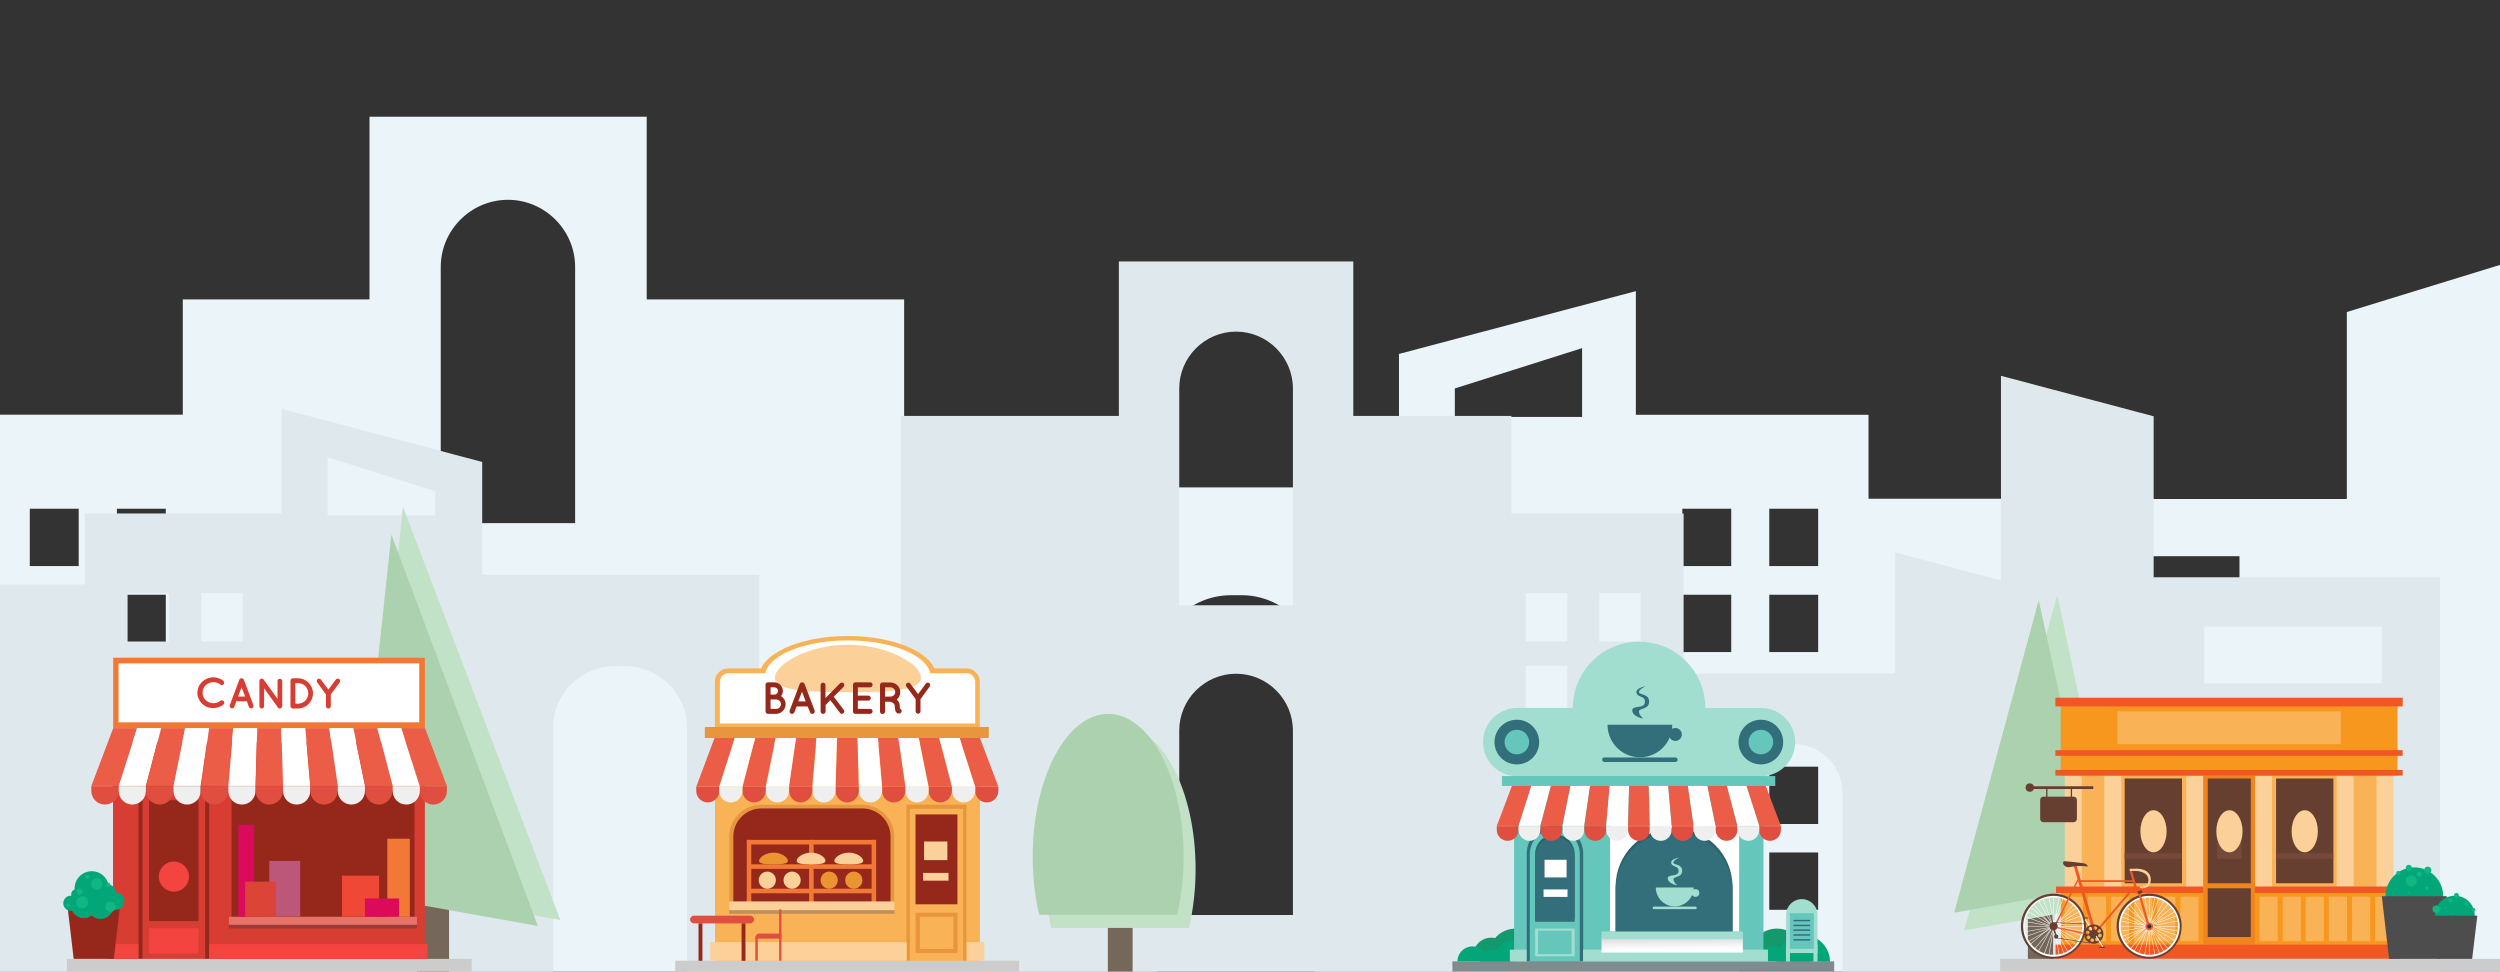 <?xml version="1.0" encoding="utf-8"?>
<!-- Generator: Adobe Illustrator 21.0.0, SVG Export Plug-In . SVG Version: 6.00 Build 0)  -->
<svg version="1.1" id="Layer_1" xmlns="http://www.w3.org/2000/svg" xmlns:xlink="http://www.w3.org/1999/xlink" x="0px" y="0px"
	 viewBox="0 0 1544 600" style="enable-background:new 0 0 1544 600;" xml:space="preserve">
<rect x="0" y="0" width="1544" height="600" fill="#333333" stroke="none"/>
<style type="text/css">
	.st0{fill:#EBF4F8;}
	.st1{fill:#DFE9ED;}
	.st2{fill:#75685A;}
	.st3{fill:#C2E2C8;}
	.st4{fill:#ACD1AF;}
	.st5{fill:#D73D32;}
	.st6{fill:#96281B;}
	.st7{fill:#CCCCCC;}
	.st8{fill-rule:evenodd;clip-rule:evenodd;fill:#E57368;}
	.st9{fill-rule:evenodd;clip-rule:evenodd;fill:#993A3A;}
	.st10{fill:#F44440;}
	.st11{fill:#F27935;}
	.st12{fill:#FFFFFF;}
	.st13{fill:#BC5779;}
	.st14{fill:#DB0A5B;}
	.st15{fill:#DC4437;}
	.st16{fill:#EF4836;}
	.st17{fill-rule:evenodd;clip-rule:evenodd;fill:#E04E3F;}
	.st18{fill-rule:evenodd;clip-rule:evenodd;fill:#EFEFEF;}
	.st19{fill-rule:evenodd;clip-rule:evenodd;fill:#EB5D46;}
	.st20{fill-rule:evenodd;clip-rule:evenodd;fill:#FFFFFF;}
	.st21{fill:#03A678;}
	.st22{fill:#0FB783;}
	.st23{fill:#F9B256;}
	.st24{fill:#E8963D;}
	.st25{fill:#FBD099;}
	.st26{fill-rule:evenodd;clip-rule:evenodd;fill:#FBD099;}
	.st27{fill-rule:evenodd;clip-rule:evenodd;fill:#C18F59;}
	.st28{fill:#EB9532;}
	.st29{fill-rule:evenodd;clip-rule:evenodd;fill:#E8963D;}
	.st30{fill:#E04E3F;}
	.st31{fill:#C2E1C7;}
	.st32{fill:#14996D;}
	.st33{fill:#A2DED0;}
	.st34{fill:#65C6BB;}
	.st35{fill:#2C626B;}
	.st36{fill:#336E7B;}
	.st37{fill:#7F8C8D;}
	.st38{fill:url(#XMLID_70_);}
	.st39{fill-rule:evenodd;clip-rule:evenodd;fill:#A2DED0;}
	.st40{fill-rule:evenodd;clip-rule:evenodd;fill:#65C6BB;}
	.st41{fill:#F7971E;}
	.st42{fill:#F15723;}
	.st43{fill:#663F30;}
	.st44{fill:#F0851D;}
	.st45{fill:#77493A;}
	.st46{fill:#4D4D4D;}
	.st47{fill-rule:evenodd;clip-rule:evenodd;fill:#663F30;}
	.st48{fill-rule:evenodd;clip-rule:evenodd;fill:#F15723;}
	.st49{fill-rule:evenodd;clip-rule:evenodd;fill:#343251;}
</style>
<path id="XMLID_57_" class="st0" d="M1544,310.4V163.6l-94.6,29.1v115.5h-208.6v-0.2h-86.8v-51.8h-143.7v-76.4l-146.3,38.8v82.4
	H661.9v70.9H558.4V184.9h-159V72.1H228.2v112.8H112.9v71.2H0V600h112.9h20.7h94.6h21.1h137.9h12.2h84.1h74.8h103.5h5.4h47.3V412.4
	c0-24.9,20.8-44.8,45.8-44.8h6.5c24.9,0,45.5,19.9,45.5,44.8V600h51.8h0.8h142.9h2.6h139.5h4.2h59.9h26.9h178.6h5.4h70.6h48.6V310.4
	z M48.7,561.9H18.4v-35.4h30.2V561.9z M48.7,508.9H18.4v-35.4h30.2V508.9z M48.7,455.8H18.4v-35.4h30.2V455.8z M48.7,402.7H18.4
	v-35.4h30.2V402.7z M48.7,349.6H18.4v-35.4h30.2V349.6z M102.4,561.9H72.2v-35.4h30.2V561.9z M102.4,508.9H72.2v-35.4h30.2V508.9z
	 M102.4,455.8H72.2v-35.4h30.2V455.8z M102.4,402.7H72.2v-35.4h30.2V402.7z M102.4,349.6H72.2v-35.4h30.2V349.6z M355.3,323.1h-83.1
	V164.9c0-22.8,18.7-41.5,41.5-41.5h0c22.8,0,41.5,18.7,41.5,41.5V323.1z M977.1,257.5h-78.6v-17.6l78.6-24.9V257.5z M1069.2,561.9
	H1039v-35.4h30.2V561.9z M1069.2,508.9H1039v-35.4h30.2V508.9z M1069.2,455.8H1039v-35.4h30.2V455.8z M1069.2,402.7H1039v-35.4h30.2
	V402.7z M1069.2,349.6H1039v-35.4h30.2V349.6z M1122.9,561.9h-30.2v-35.4h30.2V561.9z M1122.9,508.9h-30.2v-35.4h30.2V508.9z
	 M1122.9,455.8h-30.2v-35.4h30.2V455.8z M1122.9,402.7h-30.2v-35.4h30.2V402.7z M1122.9,349.6h-30.2v-35.4h30.2V349.6z
	 M1383.1,384.2h-127.4v-40.7h127.4V384.2z"/>
<g id="XMLID_112_">
	<path id="XMLID_126_" class="st1" d="M933.4,256.9h-97.6v-95.4H691v95.4H556.5V415h-87.6v-60H297.8v-69.7L174,252.5v64.6H52.4V361
		H0v239h52.4H56H174h2.2h120.9h0.7h43.8V449.3c0-21.1,17.4-37.9,38.5-37.9h5.5c21.1,0,38.7,16.8,38.7,37.9V600h40h4.5h87.6h63.3H691
		h10.3H818h17.9h80.1h17.5h106.3V317.2H933.4V256.9z M104.4,531H78.8V501h25.6V531z M104.4,486H78.8v-29.9h25.6V486z M104.4,441.1
		H78.8v-29.9h25.6V441.1z M104.4,396.2H78.8v-29.9h25.6V396.2z M149.9,531h-25.6V501h25.6V531z M149.9,486h-25.6v-29.9h25.6V486z
		 M149.9,441.1h-25.6v-29.9h25.6V441.1z M149.9,396.2h-25.6v-29.9h25.6V396.2z M268.8,318.3h-66.5v-35.9l66.5,21V318.3z
		 M798.6,565.1h-70.3V451.2c0-19.3,15.8-35.1,35.1-35.1h0c19.3,0,35.1,15.8,35.1,35.1V565.1z M798.6,373.8h-70.3V239.9
		c0-19.3,15.8-35.1,35.1-35.1h0c19.3,0,35.1,15.8,35.1,35.1V373.8z M987.7,366.3h25.6v29.9h-25.6V366.3z M987.7,411.2h25.6v29.9
		h-25.6V411.2z M987.7,456.1h25.6V486h-25.6V456.1z M987.7,501h25.6V531h-25.6V501z M942.3,366.3h25.6v29.9h-25.6V366.3z
		 M942.3,411.2h25.6v29.9h-25.6V411.2z M942.3,456.1h25.6V486h-25.6V456.1z M942.3,501h25.6V531h-25.6V501z"/>
	<path id="XMLID_163_" class="st1" d="M1330.1,356.5v-99.4l-94.3-25v126.4l-65.4-17.4V416h-130.6v184h34.5V489.3
		c0-16.3,13.3-29.7,29.6-29.7h4.2c16.3,0,29.8,13.4,29.8,29.7V600h32.4h2.1h63.3h28.9h60.8h4.6H1507V356.5H1330.1z M1471,422h-109.7
		v-35H1471V422z"/>
</g>
<g id="XMLID_478_">
	<g id="XMLID_565_">
		
			<rect id="XMLID_28_" x="257.6" y="550.8" transform="matrix(-1 -4.488599e-11 4.488599e-11 -1 534.937 1150.8)" class="st2" width="19.8" height="49.2"/>
		<polygon id="XMLID_27_" class="st3" points="346.1,568.2 248.9,313 223.6,546.7 		"/>
		<polygon id="XMLID_29_" class="st4" points="332.2,571.9 241.7,330.1 218.1,551.5 		"/>
	</g>
	<g id="XMLID_479_">
		<rect id="XMLID_96_" x="69.8" y="458.2" class="st5" width="192.6" height="135.3"/>
		<rect id="XMLID_95_" x="143" y="488.2" class="st6" width="113" height="80.7"/>
		<rect id="XMLID_94_" x="85.6" y="483.4" class="st6" width="43.6" height="110.1"/>
		<rect id="XMLID_93_" x="88" y="490" class="st5" width="38.7" height="103.6"/>
		<rect id="XMLID_92_" x="92.1" y="494.2" class="st6" width="30.5" height="74.7"/>
		<rect id="XMLID_91_" x="41.3" y="592.2" class="st7" width="250" height="7.8"/>
		<rect id="XMLID_90_" x="141.4" y="566.2" class="st8" width="116.1" height="5"/>
		<rect id="XMLID_89_" x="141.4" y="571.2" class="st9" width="116.1" height="2.2"/>
		<rect id="XMLID_88_" x="92.1" y="573.3" class="st10" width="30.5" height="15.6"/>
		<rect id="XMLID_87_" x="129.1" y="583.1" class="st10" width="134.9" height="9.1"/>
		<rect id="XMLID_86_" x="66.6" y="583.1" class="st10" width="18.8" height="9.1"/>
		<rect id="XMLID_85_" x="69.9" y="406.2" class="st11" width="192.5" height="43.5"/>
		<rect id="XMLID_84_" x="73.2" y="409.7" class="st12" width="185.7" height="36.4"/>
		<rect id="XMLID_83_" x="166.3" y="531.7" class="st13" width="19.1" height="34.4"/>
		<rect id="XMLID_60_" x="239.2" y="518" class="st11" width="13.9" height="48.2"/>
		<rect id="XMLID_59_" x="147.2" y="509.4" class="st14" width="9.7" height="56.7"/>
		<rect id="XMLID_58_" x="151.4" y="544.5" class="st15" width="19.1" height="21.7"/>
		<rect id="XMLID_54_" x="211.2" y="540.8" class="st16" width="22.9" height="25.3"/>
		<rect id="XMLID_53_" x="225.4" y="554.9" class="st14" width="21" height="11.3"/>
		<g id="XMLID_513_">
			<path id="XMLID_52_" class="st17" d="M64.8,496.9c4.6,0,8.4-3.7,8.4-8.4v-3H56.4v3C56.4,493.1,60.1,496.9,64.8,496.9z"/>
			<path id="XMLID_51_" class="st18" d="M81.7,496.9c4.6,0,8.4-3.7,8.4-8.4v-3H73.3v3C73.3,493.1,77.1,496.9,81.7,496.9z"/>
			<path id="XMLID_50_" class="st17" d="M98.6,496.9c4.6,0,8.4-3.7,8.4-8.4v-3H90.2v3C90.2,493.1,94,496.9,98.6,496.9z"/>
			<path id="XMLID_49_" class="st18" d="M115.5,496.9c4.6,0,8.4-3.7,8.4-8.4v-3h-16.8v3C107.1,493.1,110.9,496.9,115.5,496.9z"/>
			<path id="XMLID_48_" class="st17" d="M132.4,496.9c4.6,0,8.4-3.7,8.4-8.4v-3h-16.8v3C124.1,493.1,127.8,496.9,132.4,496.9z"/>
			<path id="XMLID_47_" class="st18" d="M149.4,496.9c4.6,0,8.4-3.7,8.4-8.4v-3H141v3C141,493.1,144.7,496.9,149.4,496.9z"/>
			<path id="XMLID_46_" class="st17" d="M166.3,496.9c4.6,0,8.4-3.7,8.4-8.4v-3h-16.8v3C157.9,493.1,161.6,496.9,166.3,496.9z"/>
			<path id="XMLID_45_" class="st18" d="M183.2,496.9c4.6,0,8.4-3.7,8.4-8.4v-3h-16.8v3C174.8,493.1,178.5,496.9,183.2,496.9z"/>
			<path id="XMLID_44_" class="st17" d="M200.1,496.9c4.6,0,8.4-3.7,8.4-8.4v-3h-16.8v3C191.7,493.1,195.5,496.9,200.1,496.9z"/>
			<path id="XMLID_43_" class="st18" d="M217,496.9c4.6,0,8.4-3.7,8.4-8.4v-3h-16.8v3C208.6,493.1,212.4,496.9,217,496.9z"/>
			<path id="XMLID_42_" class="st17" d="M233.9,496.9c4.6,0,8.4-3.7,8.4-8.4v-3h-16.8v3C225.6,493.1,229.3,496.9,233.9,496.9z"/>
			<path id="XMLID_41_" class="st17" d="M267.6,496.9c4.6,0,8.4-3.7,8.4-8.4v-3h-16.8v3C259.2,493.1,263,496.9,267.6,496.9z"/>
			<polygon id="XMLID_40_" class="st19" points="84.6,449.7 69.9,449.7 56.4,485.4 73.2,485.4 			"/>
			<polygon id="XMLID_39_" class="st20" points="99.4,449.7 84.7,449.7 73.3,485.4 90.1,485.4 			"/>
			<polygon id="XMLID_38_" class="st19" points="114.3,449.7 99.6,449.7 90.2,485.4 107,485.4 			"/>
			<polygon id="XMLID_37_" class="st20" points="129.1,449.7 114.4,449.7 107.1,485.4 123.9,485.4 			"/>
			<polygon id="XMLID_36_" class="st19" points="144,449.7 129.2,449.7 124.1,485.4 140.8,485.4 			"/>
			<polygon id="XMLID_35_" class="st20" points="158.8,449.7 144.1,449.7 141,485.4 157.8,485.4 			"/>
			<polygon id="XMLID_34_" class="st19" points="173.6,449.7 158.9,449.7 157.9,485.4 174.7,485.4 			"/>
			<polygon id="XMLID_33_" class="st20" points="188.5,449.7 173.7,449.7 174.8,485.4 191.6,485.4 			"/>
			<polygon id="XMLID_32_" class="st19" points="203.3,449.7 188.6,449.7 191.7,485.4 208.5,485.4 			"/>
			<polygon id="XMLID_31_" class="st20" points="218.1,449.7 203.4,449.7 208.6,485.4 225.4,485.4 			"/>
			<polygon id="XMLID_30_" class="st19" points="233,449.7 218.3,449.7 225.6,485.4 242.3,485.4 			"/>
			<polygon id="XMLID_26_" class="st19" points="262.5,449.7 247.8,449.7 259.2,485.4 276,485.4 			"/>
			<polygon id="XMLID_25_" class="st20" points="247.8,449.7 233.1,449.7 242.5,485.4 259.2,485.4 			"/>
			<path id="XMLID_24_" class="st18" d="M250.9,496.9c4.6,0,8.4-3.7,8.4-8.4v-3h-16.8v3C242.5,493.1,246.2,496.9,250.9,496.9z"/>
		</g>
		<circle id="XMLID_23_" class="st10" cx="107.4" cy="541.4" r="9.3"/>
		<polygon id="XMLID_22_" class="st6" points="73.9,561.5 41.9,561.5 45.5,592.2 70.3,592.2 		"/>
		<g id="XMLID_503_">
			
				<ellipse id="XMLID_21_" transform="matrix(0.984 -0.177 0.177 0.984 -98.066 17.958)" class="st21" cx="51.7" cy="559.1" rx="8.1" ry="8.1"/>
			
				<ellipse id="XMLID_20_" transform="matrix(0.984 -0.177 0.177 0.984 -97.991 19.788)" class="st21" cx="62" cy="559.6" rx="8.1" ry="8.1"/>
			
				<ellipse id="XMLID_19_" transform="matrix(0.984 -0.177 0.177 0.984 -96.444 20.506)" class="st21" cx="66.8" cy="551.2" rx="4.7" ry="4.7"/>
			
				<ellipse id="XMLID_18_" transform="matrix(0.984 -0.177 0.177 0.984 -97.997 16.527)" class="st21" cx="43.7" cy="558" rx="4.7" ry="4.7"/>
			
				<ellipse id="XMLID_17_" transform="matrix(0.984 -0.177 0.177 0.984 -97.33 21.43)" class="st21" cx="71.5" cy="556.7" rx="5.3" ry="5.3"/>
			
				<ellipse id="XMLID_16_" transform="matrix(0.984 -0.177 0.177 0.984 -96.984 17.052)" class="st21" cx="47.2" cy="552.6" rx="3.3" ry="3.3"/>
			
				<ellipse id="XMLID_15_" transform="matrix(0.984 -0.177 0.177 0.984 -96.166 18.66)" class="st21" cx="56.6" cy="548.8" rx="10.6" ry="10.6"/>
		</g>
		<circle id="XMLID_14_" class="st22" cx="49.1" cy="550.7" r="1.9"/>
		<circle id="XMLID_13_" class="st22" cx="66.8" cy="546.5" r="1.3"/>
		<circle id="XMLID_12_" class="st22" cx="53.9" cy="541.4" r="1.3"/>
		<circle id="XMLID_11_" class="st22" cx="41.9" cy="558.8" r="0.9"/>
		<circle id="XMLID_10_" class="st22" cx="68.2" cy="560" r="3.2"/>
		<circle id="XMLID_9_" class="st22" cx="50.8" cy="557.3" r="3.7"/>
		<circle id="XMLID_8_" class="st22" cx="59.8" cy="545.9" r="3.5"/>
		<g id="XMLID_480_">
			<path id="XMLID_493_" class="st5" d="M121.9,427.9c0-5.3,4.5-9.6,9.8-9.6c2.3,0,4.5,0.8,6.2,2.1c0.6,0.5,0.7,1.5,0.3,2.1
				c-0.5,0.7-1.5,0.8-2.1,0.3c-1.2-1-2.6-1.5-4.3-1.5c-1.8,0-3.5,0.7-4.8,1.9c-1.2,1.2-1.9,2.8-1.9,4.6s0.7,3.5,1.9,4.6
				c1.3,1.2,3,1.9,4.8,1.9c1.7,0,3.1-0.5,4.3-1.5c0.6-0.5,1.6-0.3,2.1,0.3c0.5,0.7,0.4,1.6-0.3,2.1c-1.7,1.3-3.8,2.1-6.2,2.1
				C126.4,437.5,122,433.2,121.9,427.9z"/>
			<path id="XMLID_490_" class="st5" d="M152.5,433.1H146l-1.3,3.5c-0.2,0.6-0.8,0.9-1.4,0.9c-0.2,0-0.3,0-0.5-0.1
				c-0.8-0.3-1.1-1.1-0.9-1.9l5.9-15.7c0.2-0.6,0.8-1,1.4-0.9c0.6,0,1.2,0.3,1.4,0.9l5.9,15.7c0.3,0.8-0.1,1.6-0.9,1.9
				c-0.1,0.1-0.3,0.1-0.5,0.1c-0.6,0-1.1-0.3-1.4-0.9L152.5,433.1z M151.4,430.2l-2.2-5.7l-2.2,5.7H151.4z"/>
			<path id="XMLID_488_" class="st5" d="M163.1,436.1c0,0.8-0.7,1.5-1.4,1.5c-0.8,0-1.5-0.7-1.5-1.5v-15.5c0,0,0,0,0,0
				c0-0.5,0.2-0.9,0.6-1.2c0.7-0.5,1.6-0.3,2,0.3l8.6,11.9v-11c0-0.8,0.6-1.4,1.4-1.4c0.8,0,1.5,0.7,1.5,1.4v15.5
				c0,0.8-0.7,1.5-1.5,1.5c-0.4,0-0.8-0.2-1.1-0.5c-0.1-0.1-0.1-0.1-0.1-0.2l-8.5-11.8V436.1z"/>
			<path id="XMLID_485_" class="st5" d="M179.4,436.1v-15.7c0-0.8,0.6-1.5,1.5-1.5h3.1c5.1,0,9.3,4.2,9.3,9.3c0,5.2-4.2,9.4-9.3,9.4
				h-3.1C180,437.5,179.4,436.9,179.4,436.1z M182.4,434.6h1.7c3.5,0,6.3-2.9,6.3-6.4c0-3.5-2.8-6.3-6.3-6.3h-1.7V434.6z"/>
			<path id="XMLID_483_" class="st5" d="M209.8,421.4l-5.5,7.5v7.2c0,0.8-0.6,1.5-1.5,1.5c-0.8,0-1.5-0.6-1.5-1.5v-7.2l-5.4-7.5
				c-0.5-0.6-0.4-1.5,0.3-2c0.7-0.5,1.6-0.3,2,0.3l4.6,6.2l4.6-6.2c0.5-0.7,1.4-0.8,2.1-0.3C210.1,419.8,210.3,420.7,209.8,421.4z"
				/>
		</g>
	</g>
</g>
<g id="XMLID_205_">
	<g id="XMLID_210_">
		<g id="XMLID_228_">
			<ellipse id="XMLID_203_" class="st23" cx="523.6" cy="418" rx="54.7" ry="25.2"/>
			
				<rect id="XMLID_202_" x="441.5" y="459.6" transform="matrix(-1 -1.224647e-16 1.224647e-16 -1 1046.68 1054.278)" class="st23" width="163.6" height="135.1"/>
			<path id="XMLID_201_" class="st6" d="M451.6,558.3h99.5v-41.7c0-10.2-8.3-18.5-18.5-18.5h-62.5c-10.2,0-18.5,8.3-18.5,18.5V558.3
				z"/>
			<path id="XMLID_294_" class="st24" d="M552.3,559.5H450.4v-42.8c0-10.8,8.8-19.7,19.7-19.7h62.5c10.8,0,19.7,8.8,19.7,19.7V559.5
				z M452.8,557.1h97.2v-40.5c0-9.5-7.8-17.3-17.3-17.3h-62.5c-9.5,0-17.3,7.8-17.3,17.3V557.1z"/>
			
				<rect id="XMLID_198_" x="559.9" y="497" transform="matrix(-1 -1.224647e-16 1.224647e-16 -1 1156.819 1090.257)" class="st24" width="37.1" height="96.3"/>
			
				<rect id="XMLID_197_" x="562" y="499.5" transform="matrix(-1 -1.224647e-16 1.224647e-16 -1 1156.819 1093.357)" class="st23" width="32.9" height="94.3"/>
			
				<rect id="XMLID_196_" x="565.5" y="503" transform="matrix(-1 -1.224647e-16 1.224647e-16 -1 1156.819 1061.498)" class="st6" width="25.9" height="55.5"/>
			
				<rect id="XMLID_195_" x="417" y="593.3" transform="matrix(-1 -1.224647e-16 1.224647e-16 -1 1046.407 1193.336)" class="st7" width="212.4" height="6.7"/>
			
				<rect id="XMLID_194_" x="597" y="581.8" transform="matrix(-1 -1.224647e-16 1.224647e-16 -1 1204.931 1175.133)" class="st25" width="10.9" height="11.5"/>
			<path id="XMLID_193_" class="st23" d="M449.8,412.8h147.1c4.5,0,8.2,3.7,8.2,8.2v28.8H441.5V421
				C441.5,416.5,445.2,412.8,449.8,412.8z"/>
			<path id="XMLID_101_" class="st12" d="M449.8,415.8H597c2.9,0,5.3,2.4,5.3,5.3v25.7H444.6v-25.7
				C444.6,418.2,446.9,415.8,449.8,415.8z"/>
			<ellipse id="XMLID_192_" class="st12" cx="523.6" cy="418" rx="51.2" ry="22.5"/>
			<rect id="XMLID_191_" x="461.2" y="518.7" class="st11" width="2.8" height="39.3"/>
			<rect id="XMLID_190_" x="538.3" y="518.7" class="st11" width="2.8" height="39.3"/>
			<rect id="XMLID_189_" x="499.7" y="518.7" class="st11" width="2.8" height="39.3"/>
			
				<rect id="XMLID_188_" x="500" y="480.9" transform="matrix(6.123234e-17 -1 1 6.123234e-17 -18.77 1021.531)" class="st11" width="2.8" height="78.6"/>
			
				<rect id="XMLID_187_" x="500" y="495.9" transform="matrix(6.123234e-17 -1 1 6.123234e-17 -33.847 1036.608)" class="st11" width="2.8" height="78.6"/>
			
				<rect id="XMLID_186_" x="500" y="511" transform="matrix(6.123234e-17 -1 1 6.123234e-17 -48.925 1051.686)" class="st11" width="2.8" height="78.6"/>
			<rect id="XMLID_185_" x="570.1" y="539.1" class="st25" width="15.7" height="4.8"/>
			<rect id="XMLID_184_" x="570.7" y="519.7" class="st25" width="14.4" height="11.5"/>
			
				<rect id="XMLID_183_" x="450.4" y="556.8" transform="matrix(-1 -1.224647e-16 1.224647e-16 -1 1002.833 1119)" class="st26" width="102.1" height="5.5"/>
			
				<rect id="XMLID_182_" x="450.4" y="562.1" transform="matrix(-1 -1.224647e-16 1.224647e-16 -1 1002.833 1126.459)" class="st27" width="102.1" height="2.2"/>
			<path id="XMLID_181_" class="st28" d="M486.6,531.6c0,2-4,2.2-8.9,2.2c-4.9,0-8.9-0.2-8.9-2.2c0-2,4-5,8.9-5
				C482.6,526.5,486.6,529.6,486.6,531.6z"/>
			<path id="XMLID_180_" class="st25" d="M509.8,531.6c0,2-4,2.2-8.9,2.2c-4.9,0-8.9-0.2-8.9-2.2c0-2,4-5,8.9-5
				C505.9,526.5,509.8,529.6,509.8,531.6z"/>
			<path id="XMLID_179_" class="st25" d="M533.1,531.6c0,2-4,2.2-8.9,2.2c-4.9,0-8.9-0.2-8.9-2.2c0-2,4-5,8.9-5
				C529.1,526.5,533.1,529.6,533.1,531.6z"/>
			<path id="XMLID_178_" class="st25" d="M568.8,418.5c0,8.1-20.2,9-45.1,9c-24.9,0-45.1-0.9-45.1-9c0-8.1,20.2-20.3,45.1-20.3
				C548.6,398.2,568.8,410.4,568.8,418.5z"/>
			<circle id="XMLID_177_" class="st25" cx="473.9" cy="543.6" r="5.3"/>
			<circle id="XMLID_176_" class="st25" cx="489.2" cy="543.6" r="5.3"/>
			<circle id="XMLID_175_" class="st28" cx="512.1" cy="543.6" r="5.3"/>
			<circle id="XMLID_174_" class="st28" cx="527.3" cy="543.6" r="5.3"/>
			<rect id="XMLID_173_" x="565.5" y="563.7" class="st24" width="25.9" height="24.9"/>
			<rect id="XMLID_172_" x="568.1" y="566.2" class="st23" width="20.7" height="19.9"/>
			<g id="XMLID_239_">
				<path id="XMLID_171_" class="st17" d="M609.4,495.6c-3.9,0-7.1-3.2-7.1-7.1v-2.6h14.3v2.6C616.6,492.4,613.4,495.6,609.4,495.6z
					"/>
				<path id="XMLID_170_" class="st18" d="M595.1,495.6c-3.9,0-7.1-3.2-7.1-7.1v-2.6h14.3v2.6C602.2,492.4,599,495.6,595.1,495.6z"
					/>
				<path id="XMLID_169_" class="st17" d="M580.7,495.6c-3.9,0-7.1-3.2-7.1-7.1v-2.6h14.3v2.6C587.8,492.4,584.6,495.6,580.7,495.6z
					"/>
				<path id="XMLID_168_" class="st18" d="M566.3,495.6c-3.9,0-7.1-3.2-7.1-7.1v-2.6h14.3v2.6C573.4,492.4,570.3,495.6,566.3,495.6z
					"/>
				<path id="XMLID_167_" class="st17" d="M551.9,495.6c-3.9,0-7.1-3.2-7.1-7.1v-2.6h14.3v2.6C559.1,492.4,555.9,495.6,551.9,495.6z
					"/>
				<path id="XMLID_166_" class="st18" d="M537.6,495.6c-3.9,0-7.1-3.2-7.1-7.1v-2.6h14.3v2.6C544.7,492.4,541.5,495.6,537.6,495.6z
					"/>
				<path id="XMLID_165_" class="st17" d="M523.2,495.6c-3.9,0-7.1-3.2-7.1-7.1v-2.6h14.3v2.6C530.3,492.4,527.1,495.6,523.2,495.6z
					"/>
				<path id="XMLID_164_" class="st18" d="M508.8,495.6c-3.9,0-7.1-3.2-7.1-7.1v-2.6H516v2.6C516,492.4,512.8,495.6,508.8,495.6z"/>
				<path id="XMLID_160_" class="st17" d="M494.5,495.6c-3.9,0-7.1-3.2-7.1-7.1v-2.6h14.3v2.6C501.6,492.4,498.4,495.6,494.5,495.6z
					"/>
				<path id="XMLID_155_" class="st18" d="M480.1,495.6c-3.9,0-7.1-3.2-7.1-7.1v-2.6h14.3v2.6C487.2,492.4,484,495.6,480.1,495.6z"
					/>
				<path id="XMLID_143_" class="st17" d="M465.7,495.6c-3.9,0-7.1-3.2-7.1-7.1v-2.6h14.3v2.6C472.8,492.4,469.7,495.6,465.7,495.6z
					"/>
				<path id="XMLID_138_" class="st17" d="M437.1,495.6c-3.9,0-7.1-3.2-7.1-7.1v-2.6h14.3v2.6C444.2,492.4,441,495.6,437.1,495.6z"
					/>
				<polygon id="XMLID_137_" class="st19" points="592.6,455.5 605.1,455.5 616.6,485.9 602.3,485.9 				"/>
				<polygon id="XMLID_136_" class="st20" points="580,455.5 592.5,455.5 602.2,485.9 587.9,485.9 				"/>
				<polygon id="XMLID_135_" class="st19" points="567.4,455.5 579.9,455.5 587.8,485.9 573.6,485.9 				"/>
				<polygon id="XMLID_134_" class="st20" points="554.8,455.5 567.3,455.5 573.4,485.9 559.2,485.9 				"/>
				<polygon id="XMLID_133_" class="st19" points="542.2,455.5 554.7,455.5 559.1,485.9 544.8,485.9 				"/>
				<polygon id="XMLID_132_" class="st20" points="529.6,455.5 542.1,455.5 544.7,485.9 530.4,485.9 				"/>
				<polygon id="XMLID_131_" class="st19" points="517,455.5 529.5,455.5 530.3,485.9 516.1,485.9 				"/>
				<polygon id="XMLID_130_" class="st20" points="504.4,455.5 516.9,455.5 516,485.9 501.7,485.9 				"/>
				<polygon id="XMLID_129_" class="st19" points="491.7,455.5 504.2,455.5 501.6,485.9 487.3,485.9 				"/>
				<polygon id="XMLID_128_" class="st20" points="479.1,455.5 491.6,455.5 487.2,485.9 473,485.9 				"/>
				<polygon id="XMLID_127_" class="st19" points="466.5,455.5 479,455.5 472.8,485.9 458.6,485.9 				"/>
				<polygon id="XMLID_125_" class="st19" points="441.4,455.5 453.9,455.5 444.2,485.9 430,485.9 				"/>
				<polygon id="XMLID_124_" class="st20" points="453.9,455.5 466.4,455.5 458.5,485.9 444.2,485.9 				"/>
				<path id="XMLID_123_" class="st18" d="M451.3,495.6c-3.9,0-7.1-3.2-7.1-7.1v-2.6h14.3v2.6C458.5,492.4,455.3,495.6,451.3,495.6z
					"/>
			</g>
			<rect id="XMLID_122_" x="435.3" y="449" class="st29" width="175.4" height="6.8"/>
			
				<rect id="XMLID_121_" x="438.6" y="581.8" transform="matrix(-1 -1.224647e-16 1.224647e-16 -1 998.554 1175.133)" class="st25" width="121.3" height="11.5"/>
			<g id="XMLID_229_">
				<path id="XMLID_120_" class="st30" d="M463.3,570.3h-34.7c-1.3,0-2.4-1.1-2.4-2.4v0c0-1.3,1.1-2.4,2.4-2.4h34.7
					c1.3,0,2.4,1.1,2.4,2.4v0C465.7,569.2,464.6,570.3,463.3,570.3z"/>
				<g id="XMLID_233_">
					<rect id="XMLID_119_" x="431.4" y="570.3" class="st6" width="2.4" height="23.1"/>
					<rect id="XMLID_118_" x="458" y="570.3" class="st6" width="2.4" height="23.1"/>
				</g>
				<path id="XMLID_117_" class="st30" d="M482.7,579.7h-16.2v-0.6c0-1.4,1.1-2.5,2.5-2.5h13.6V579.7z"/>
				<rect id="XMLID_116_" x="466.5" y="579.2" class="st30" width="1.5" height="14.1"/>
				<path id="XMLID_115_" class="st30" d="M482.7,593.3h-1.5v-31.1c0-0.4,0.3-0.7,0.7-0.7l0,0c0.4,0,0.7,0.3,0.7,0.7V593.3z"/>
			</g>
		</g>
		<g id="XMLID_211_">
			<path id="XMLID_224_" class="st6" d="M472.8,439.4v-16.5c0-0.9,0.7-1.5,1.5-1.5c0,0,0,0,0.1,0c0,0,0,0,0,0h3.8
				c2.9,0,5.3,2.4,5.3,5.3c0,1.2-0.4,2.3-1.1,3.2c1.7,1.1,2.8,2.9,2.8,5c0,3.3-2.7,6-6,6h-4.9c0,0,0,0,0,0c-0.1,0-0.1,0-0.1,0
				C473.5,440.9,472.8,440.2,472.8,439.4z M475.9,429h2.4c1.2,0,2.2-1,2.2-2.3c0-1.2-1-2.2-2.2-2.2h-2.4V429z M475.9,437.8h3.5
				c1.6,0,2.9-1.3,2.9-2.9c0-1.6-1.3-2.8-2.9-2.9h-3.5V437.8z"/>
			<path id="XMLID_221_" class="st6" d="M498.8,436.3H492l-1.4,3.6c-0.3,0.6-0.8,1-1.5,1c-0.2,0-0.4,0-0.5-0.1
				c-0.8-0.3-1.2-1.2-0.9-2l6.2-16.4c0.3-0.6,0.9-1,1.5-1c0.6,0,1.2,0.4,1.5,1l6.2,16.4c0.3,0.8-0.1,1.7-0.9,2
				c-0.1,0.1-0.3,0.1-0.5,0.1c-0.6,0-1.2-0.4-1.4-1L498.8,436.3z M497.6,433.2l-2.3-6l-2.3,6H497.6z"/>
			<path id="XMLID_219_" class="st6" d="M506.8,439.4v-16.3c0-0.8,0.7-1.5,1.5-1.5c0.9,0,1.5,0.7,1.5,1.5v8l9-9.1
				c0.6-0.6,1.6-0.6,2.2,0c0.6,0.6,0.6,1.6,0,2.2l-6.1,6.1l6.2,8.1c0.6,0.6,0.4,1.6-0.2,2.1c-0.3,0.3-0.6,0.4-1,0.4
				c-0.4,0-0.8-0.2-1.1-0.6l-6-7.9l-2.9,3v4c0,0.8-0.7,1.5-1.5,1.5C507.5,440.9,506.8,440.2,506.8,439.4z"/>
			<path id="XMLID_217_" class="st6" d="M526.8,439.4v-16.5c0-0.9,0.7-1.5,1.5-1.5h0c0,0,0,0,0.1,0h9c0.8,0,1.5,0.7,1.5,1.5
				c0,0.9-0.7,1.6-1.5,1.6h-7.6v5.1h6.5c0.8,0,1.5,0.7,1.5,1.5c0,0.9-0.7,1.6-1.5,1.6h-6.5v5.1h7.6c0.8,0,1.5,0.7,1.5,1.6
				c0,0.8-0.7,1.5-1.5,1.5h-9c-0.1,0-0.1,0-0.1,0l0,0C527.4,440.9,526.8,440.2,526.8,439.4z"/>
			<path id="XMLID_214_" class="st6" d="M556.8,438.6c0.3,0.8-0.2,1.7-1,2c-0.1,0-0.3,0.1-0.6,0.1c0,0,0,0,0,0
				c-0.3,0-0.7-0.1-1.1-0.3c-0.4-0.2-0.7-0.6-0.9-1c-0.4-0.8-0.6-1.8-0.6-3.3c0-0.5-0.1-0.9-0.3-1.2c-0.2-0.3-0.5-0.6-0.8-0.8
				c-0.6-0.4-1.3-0.6-1.6-0.7h-3.3v6.1c0,0.8-0.7,1.5-1.6,1.5c-0.9,0-1.5-0.7-1.5-1.5v-16.5c0-0.9,0.7-1.5,1.5-1.5c0,0,0,0,0,0h5
				c3.3,0,6,2.7,6,6c0,1.8-0.8,3.5-2.2,4.6c0.4,0.3,0.7,0.6,1,1c0.6,0.8,0.9,1.8,0.9,3c0,0.8,0.1,1.4,0.1,1.6
				C556.3,437.8,556.6,438.1,556.8,438.6z M552.9,427.4c0-1.6-1.3-2.9-2.9-2.9h-3.4v5.7h3.4C551.6,430.2,552.9,429,552.9,427.4z"/>
			<path id="XMLID_212_" class="st6" d="M574.2,424l-5.7,7.8v7.5c0,0.9-0.7,1.5-1.5,1.5c-0.8,0-1.5-0.7-1.5-1.5v-7.5l-5.7-7.8
				c-0.5-0.7-0.4-1.6,0.3-2.1c0.7-0.5,1.6-0.4,2.1,0.3l4.8,6.5l4.8-6.5c0.5-0.7,1.5-0.8,2.1-0.3C574.5,422.4,574.7,423.3,574.2,424z
				"/>
		</g>
	</g>
	<g id="XMLID_97_">
		<rect id="XMLID_100_" x="684.2" y="561.9" class="st2" width="15.3" height="38.1"/>
		<path id="XMLID_99_" class="st31" d="M734.4,573c2.6-12,4-23.5,4-36.2c0-48.6-20.8-88.3-46.6-88.3c-25.7,0-46.6,39.8-46.6,88.5
			c0,12.7,1.4,24.1,4,36.1H734.4z"/>
		<path id="XMLID_98_" class="st4" d="M727,565c2.6-11,4-23.2,4-35.9c0-48.6-20.8-88.2-46.6-88.2s-46.6,39.6-46.6,88.2
			c0,12.7,1.4,24.9,4,35.9H727z"/>
	</g>
</g>
<g id="XMLID_501_">
	<path id="XMLID_292_" class="st32" d="M936.1,573.5c-9.3,0-16.8,7.5-16.8,16.8h33.7C952.9,581,945.4,573.5,936.1,573.5z"/>
	<path id="XMLID_291_" class="st32" d="M1097.4,573.5c-9.3,0-16.8,7.5-16.8,16.8h33.7C1114.3,581,1106.7,573.5,1097.4,573.5z"/>
	<path id="XMLID_290_" class="st32" d="M921,579.1c-6.2,0-11.2,5-11.2,11.2h22.4C932.2,584.1,927.2,579.1,921,579.1z"/>
	<path id="XMLID_289_" class="st21" d="M935.2,580.8c-7.3,0-13.3,5.9-13.3,13.3h26.6C948.5,586.7,942.6,580.8,935.2,580.8z"/>
	<path id="XMLID_288_" class="st21" d="M923,586.5c-5.2,0-9.3,4.2-9.3,9.3h18.7C932.4,590.7,928.2,586.5,923,586.5z"/>
	<path id="XMLID_287_" class="st21" d="M909.4,584.5c-5.2,0-9.3,4.2-9.3,9.3h18.7C918.7,588.7,914.5,584.5,909.4,584.5z"/>
	<path id="XMLID_286_" class="st21" d="M1113.6,577.4c-9.2,0-16.6,7.4-16.6,16.6h33.2C1130.2,584.9,1122.8,577.4,1113.6,577.4z"/>
	<path id="XMLID_285_" class="st21" d="M1108.7,586.5c-5.2,0-9.3,4.2-9.3,9.3h18.7C1118,590.7,1113.8,586.5,1108.7,586.5z"/>
	<path id="XMLID_284_" class="st21" d="M1095,584.5c-5.2,0-9.3,4.2-9.3,9.3h18.7C1104.4,588.7,1100.2,584.5,1095,584.5z"/>
	<circle id="XMLID_283_" class="st33" cx="1012.3" cy="437.2" r="40.9"/>
	<rect id="XMLID_282_" x="935.1" y="474.4" class="st34" width="154" height="120.6"/>
	<rect id="XMLID_281_" x="994.4" y="509.7" class="st12" width="79.7" height="65.6"/>
	<path id="XMLID_280_" class="st35" d="M1070.1,577.4h-72.3v-29.8c0-20,16.2-36.1,36.1-36.1l0,0c20,0,36.1,16.2,36.1,36.1V577.4z"/>
	<path id="XMLID_279_" class="st36" d="M1070.1,579.7h-72.3V550c0-20,16.2-36.1,36.1-36.1l0,0c20,0,36.1,16.2,36.1,36.1V579.7z"/>
	<path id="XMLID_278_" class="st36" d="M960.3,509.7L960.3,509.7c-9.6,0-17.4,7.8-17.4,17.4v66.5h34.9v-66.5
		C977.7,517.5,969.9,509.7,960.3,509.7z"/>
	<path id="XMLID_277_" class="st34" d="M960.3,512.1L960.3,512.1c-8.5,0-15.5,6.9-15.5,15.5v66.7h30.9v-66.7
		C975.7,519,968.8,512.1,960.3,512.1z"/>
	<path id="XMLID_276_" class="st35" d="M972.5,567.6h-24.4v-40.1c0-6.7,5.5-12.2,12.2-12.2l0,0c6.7,0,12.2,5.5,12.2,12.2V567.6z"/>
	<path id="XMLID_275_" class="st36" d="M972.5,569.3h-24.4v-40.1c0-6.7,5.5-12.2,12.2-12.2l0,0c6.7,0,12.2,5.5,12.2,12.2V569.3z"/>
	<rect id="XMLID_274_" x="897" y="593.7" class="st37" width="235.8" height="6.3"/>
	<rect id="XMLID_273_" x="977.7" y="586.5" class="st33" width="114.2" height="7.3"/>
	<rect id="XMLID_272_" x="932.5" y="586.5" class="st33" width="10.3" height="7.3"/>
	
		<linearGradient id="XMLID_70_" gradientUnits="userSpaceOnUse" x1="-1815.693" y1="588.44" x2="-1815.62" y2="578.517" gradientTransform="matrix(-1 0 0 1 -782.897 0)">
		<stop  offset="0" style="stop-color:#FFFFFF"/>
		<stop  offset="0.287" style="stop-color:#FBFBFB"/>
		<stop  offset="0.595" style="stop-color:#EEEEEF"/>
		<stop  offset="0.911" style="stop-color:#D8DADB"/>
		<stop  offset="1" style="stop-color:#D1D3D4"/>
	</linearGradient>
	<polygon id="XMLID_271_" class="st38" points="989.1,588.3 1076.4,588.3 1076.4,578.7 989.1,578.7 	"/>
	<g id="XMLID_540_">
		<path id="XMLID_270_" class="st17" d="M931.1,519.3c3.7,0,6.7-3,6.7-6.7v-2.4h-13.4v2.4C924.4,516.3,927.4,519.3,931.1,519.3z"/>
		<path id="XMLID_269_" class="st18" d="M944.6,519.3c3.7,0,6.7-3,6.7-6.7v-2.4h-13.4v2.4C937.9,516.3,940.9,519.3,944.6,519.3z"/>
		<path id="XMLID_268_" class="st17" d="M958.1,519.3c3.7,0,6.7-3,6.7-6.7v-2.4h-13.4v2.4C951.4,516.3,954.4,519.3,958.1,519.3z"/>
		<path id="XMLID_267_" class="st18" d="M971.7,519.3c3.7,0,6.7-3,6.7-6.7v-2.4H965v2.4C965,516.3,967.9,519.3,971.7,519.3z"/>
		<path id="XMLID_266_" class="st17" d="M985.2,519.3c3.7,0,6.7-3,6.7-6.7v-2.4h-13.4v2.4C978.5,516.3,981.5,519.3,985.2,519.3z"/>
		<path id="XMLID_265_" class="st18" d="M998.7,519.3c3.7,0,6.7-3,6.7-6.7v-2.4H992v2.4C992,516.3,995,519.3,998.7,519.3z"/>
		<path id="XMLID_264_" class="st17" d="M1012.2,519.3c3.7,0,6.7-3,6.7-6.7v-2.4h-13.4v2.4C1005.5,516.3,1008.5,519.3,1012.2,519.3z
			"/>
		<path id="XMLID_263_" class="st18" d="M1025.7,519.3c3.7,0,6.7-3,6.7-6.7v-2.4H1019v2.4C1019,516.3,1022,519.3,1025.7,519.3z"/>
		<path id="XMLID_262_" class="st17" d="M1039.2,519.3c3.7,0,6.7-3,6.7-6.7v-2.4h-13.4v2.4C1032.5,516.3,1035.5,519.3,1039.2,519.3z
			"/>
		<path id="XMLID_261_" class="st18" d="M1052.8,519.3c3.7,0,6.7-3,6.7-6.7v-2.4h-13.4v2.4C1046.1,516.3,1049.1,519.3,1052.8,519.3z
			"/>
		<path id="XMLID_260_" class="st17" d="M1066.3,519.3c3.7,0,6.7-3,6.7-6.7v-2.4h-13.4v2.4C1059.6,516.3,1062.6,519.3,1066.3,519.3z
			"/>
		<path id="XMLID_259_" class="st17" d="M1093.2,519.3c3.7,0,6.7-3,6.7-6.7v-2.4h-13.4v2.4C1086.5,516.3,1089.5,519.3,1093.2,519.3z
			"/>
		<polygon id="XMLID_258_" class="st19" points="946.9,481.6 935.2,481.6 924.4,510.1 937.8,510.1 		"/>
		<polygon id="XMLID_257_" class="st20" points="958.8,481.6 947,481.6 937.9,510.1 951.3,510.1 		"/>
		<polygon id="XMLID_256_" class="st19" points="970.7,481.6 958.9,481.6 951.4,510.1 964.8,510.1 		"/>
		<polygon id="XMLID_255_" class="st20" points="982.5,481.6 970.7,481.6 965,510.1 978.4,510.1 		"/>
		<polygon id="XMLID_254_" class="st19" points="994.4,481.6 982.6,481.6 978.5,510.1 991.9,510.1 		"/>
		<polygon id="XMLID_253_" class="st20" points="1006.2,481.6 994.5,481.6 992,510.1 1005.4,510.1 		"/>
		<polygon id="XMLID_252_" class="st19" points="1018.1,481.6 1006.3,481.6 1005.5,510.1 1018.9,510.1 		"/>
		<polygon id="XMLID_251_" class="st20" points="1029.9,481.6 1018.2,481.6 1019,510.1 1032.4,510.1 		"/>
		<polygon id="XMLID_250_" class="st19" points="1041.8,481.6 1030,481.6 1032.5,510.1 1045.9,510.1 		"/>
		<polygon id="XMLID_249_" class="st20" points="1053.7,481.6 1041.9,481.6 1046.1,510.1 1059.5,510.1 		"/>
		<polygon id="XMLID_248_" class="st19" points="1065.5,481.6 1053.8,481.6 1059.6,510.1 1073,510.1 		"/>
		<polygon id="XMLID_247_" class="st19" points="1089.1,481.6 1077.4,481.6 1086.5,510.1 1099.9,510.1 		"/>
		<polygon id="XMLID_246_" class="st20" points="1077.4,481.6 1065.6,481.6 1073.1,510.1 1086.5,510.1 		"/>
		<path id="XMLID_245_" class="st18" d="M1079.8,519.3c3.7,0,6.7-3,6.7-6.7v-2.4h-13.4v2.4C1073.1,516.3,1076.1,519.3,1079.8,519.3z
			"/>
	</g>
	
		<rect id="XMLID_244_" x="953.2" y="549.3" transform="matrix(-1 -1.224647e-16 1.224647e-16 -1 1921.308 1103.221)" class="st12" width="14.8" height="4.6"/>
	
		<rect id="XMLID_243_" x="953.9" y="531" transform="matrix(-1 -1.224647e-16 1.224647e-16 -1 1921.415 1072.9)" class="st12" width="13.6" height="10.9"/>
	<rect id="XMLID_242_" x="989.1" y="575.3" class="st39" width="87.3" height="4.7"/>
	<path id="XMLID_241_" class="st33" d="M937,437.2h150.6c11.6,0,21.1,9.4,21.1,21.1l0,0c0,11.6-9.4,21.1-21.1,21.1H937
		c-11.6,0-21.1-9.4-21.1-21.1l0,0C915.9,446.7,925.4,437.2,937,437.2z"/>
	<path id="XMLID_240_" class="st33" d="M1022.6,548C1022.6,548,1022.5,548,1022.6,548c0,6.5,5.2,11.8,11.7,11.8
		c6.5,0,11.7-5.3,11.7-11.7c0,0,0,0,0,0H1022.6z"/>
	<circle id="XMLID_238_" class="st33" cx="1047.1" cy="551.5" r="2.4"/>
	<path id="XMLID_206_" class="st33" d="M1047.1,561.5h-25.6c-0.5,0-0.8-0.4-0.8-0.8v0c0-0.5,0.4-0.8,0.8-0.8h25.6
		c0.5,0,0.8,0.4,0.8,0.8v0C1047.9,561.1,1047.6,561.5,1047.1,561.5z"/>
	<path id="XMLID_237_" class="st33" d="M1035.9,546.8c0,0-5.5-0.9-5.9-4.1c-0.4-3.2,6.6-0.8,6.7-4.6c0.1-3.8-3.7-2.2-4.5-4.9
		c-0.8-2.7,4.9-3.6,4.9-3.6s-3.8,1.7-3.6,3.2c0.2,1.5,5.4,0.7,5.4,5s-5.3,3.3-5.4,5.2C1033.6,545,1035.9,546.8,1035.9,546.8z"/>
	<g id="XMLID_526_">
		<g id="XMLID_528_">
			<path id="XMLID_236_" class="st36" d="M992.8,447.6C992.8,447.6,992.8,447.6,992.8,447.6c0,11.1,9,20.1,20,20.1
				c11.1,0,20-9,20-20c0,0,0-0.1,0-0.1H992.8z"/>
			<circle id="XMLID_235_" class="st36" cx="1034.7" cy="453.6" r="4"/>
			<path id="XMLID_204_" class="st36" d="M1034.7,470.6h-43.8c-0.8,0-1.4-0.6-1.4-1.4v0c0-0.8,0.6-1.4,1.4-1.4h43.8
				c0.8,0,1.4,0.6,1.4,1.4v0C1036.2,469.9,1035.5,470.6,1034.7,470.6z"/>
		</g>
		<path id="XMLID_234_" class="st36" d="M1014.9,443.8c0,0-6.4-1-6.8-4.8c-0.4-3.8,7.6-0.9,7.8-5.3c0.2-4.4-4.3-2.6-5.2-5.7
			c-0.9-3.1,5.7-4.2,5.7-4.2s-4.4,2-4.2,3.7c0.2,1.7,6.3,0.9,6.3,5.8c0,5-6.2,3.9-6.3,6.1C1012.2,441.7,1014.9,443.8,1014.9,443.8z"
			/>
	</g>
	<g id="XMLID_523_">
		<circle id="XMLID_232_" class="st36" cx="936.8" cy="458.3" r="13.8"/>
		<circle id="XMLID_231_" class="st34" cx="936.8" cy="458.3" r="7.6"/>
	</g>
	<g id="XMLID_519_">
		<circle id="XMLID_230_" class="st36" cx="1087.5" cy="458.3" r="13.8"/>
		<circle id="XMLID_227_" class="st34" cx="1087.5" cy="458.3" r="7.6"/>
	</g>
	<rect id="XMLID_226_" x="948.1" y="573.5" class="st33" width="24.4" height="17.1"/>
	<rect id="XMLID_225_" x="949.9" y="574.8" class="st34" width="20.7" height="14.5"/>
	<g id="XMLID_510_">
		<path id="XMLID_223_" class="st33" d="M1112.8,555.3L1112.8,555.3c-5.4,0-9.7,4.4-9.7,9.7v23.6h19.4V565
			C1122.5,559.6,1118.1,555.3,1112.8,555.3z"/>
		<rect id="XMLID_222_" x="1103" y="583.6" class="st33" width="2.5" height="10.2"/>
		<rect id="XMLID_220_" x="1120" y="583.6" class="st33" width="2.5" height="10.2"/>
	</g>
	<rect id="XMLID_218_" x="1105.4" y="564" class="st34" width="14.8" height="22"/>
	<rect id="XMLID_216_" x="1107.6" y="568.1" class="st36" width="10.3" height="0.9"/>
	<rect id="XMLID_215_" x="1107.6" y="571.1" class="st36" width="10.3" height="0.9"/>
	<rect id="XMLID_213_" x="1107.6" y="574" class="st36" width="10.3" height="0.9"/>
	<rect id="XMLID_209_" x="1107.6" y="577" class="st36" width="10.3" height="0.9"/>
	<rect id="XMLID_208_" x="1107.6" y="580" class="st36" width="10.3" height="0.9"/>
	<rect id="XMLID_207_" x="927.6" y="479.3" class="st40" width="168.8" height="6.1"/>
</g>
<g id="XMLID_475_">
	<g id="XMLID_669_">
		<rect id="XMLID_296_" x="1252.4" y="554.9" class="st2" width="15.8" height="39.3"/>
		<polygon id="XMLID_295_" class="st3" points="1213,574.7 1270.6,367.4 1310.8,557.2 		"/>
		<polygon id="XMLID_293_" class="st4" points="1206.9,563.7 1259.1,370.7 1297.9,547.5 		"/>
	</g>
	<g id="XMLID_476_">
		<rect id="XMLID_473_" x="1280.4" y="448.1" class="st23" width="192.6" height="135.3"/>
		<rect id="XMLID_472_" x="1272.8" y="549.2" class="st41" width="208" height="34.5"/>
		<rect id="XMLID_471_" x="1275.2" y="479" class="st25" width="10.5" height="70.2"/>
		<rect id="XMLID_470_" x="1299.6" y="479" class="st25" width="10.5" height="70.2"/>
		<rect id="XMLID_469_" x="1350.2" y="479" class="st25" width="10.5" height="70.2"/>
		
			<rect id="XMLID_468_" x="1467.6" y="479" transform="matrix(-1 -1.224647e-16 1.224647e-16 -1 2945.786 1028.196)" class="st25" width="10.5" height="70.2"/>
		
			<rect id="XMLID_467_" x="1443.1" y="477.3" transform="matrix(-1 -1.224647e-16 1.224647e-16 -1 2896.771 1024.814)" class="st25" width="10.5" height="70.2"/>
		
			<rect id="XMLID_466_" x="1392.6" y="479" transform="matrix(-1 -1.224647e-16 1.224647e-16 -1 2795.777 1028.196)" class="st25" width="10.5" height="70.2"/>
		<rect id="XMLID_465_" x="1269.8" y="547.5" class="st42" width="90.9" height="4"/>
		<rect id="XMLID_464_" x="1392.6" y="547.5" class="st42" width="90.1" height="4"/>
		<rect id="XMLID_463_" x="1405.7" y="480.8" class="st43" width="35.4" height="64.7"/>
		<rect id="XMLID_462_" x="1312.2" y="480.8" class="st43" width="35.4" height="64.7"/>
		<rect id="XMLID_461_" x="1272.7" y="435" class="st41" width="208" height="44"/>
		<rect id="XMLID_460_" x="1360.7" y="479" class="st44" width="32" height="104.4"/>
		<rect id="XMLID_459_" x="1363.5" y="480.8" class="st43" width="26.6" height="64.7"/>
		<rect id="XMLID_458_" x="1269.4" y="475.5" class="st42" width="214.5" height="3.5"/>
		<rect id="XMLID_457_" x="1269.4" y="463.3" class="st42" width="214.5" height="3.5"/>
		<rect id="XMLID_456_" x="1269.4" y="430.9" class="st42" width="214.5" height="5.4"/>
		<g id="XMLID_644_">
			<rect id="XMLID_455_" x="1275.2" y="553.8" class="st23" width="11.2" height="27.5"/>
			<rect id="XMLID_454_" x="1289.5" y="553.8" class="st23" width="11.2" height="27.5"/>
			<rect id="XMLID_453_" x="1303.7" y="553.8" class="st23" width="11.2" height="27.5"/>
			<rect id="XMLID_452_" x="1318" y="553.8" class="st23" width="11.2" height="27.5"/>
			<rect id="XMLID_451_" x="1332.3" y="553.8" class="st23" width="11.2" height="27.5"/>
			<rect id="XMLID_450_" x="1346.6" y="553.8" class="st23" width="11.2" height="27.5"/>
		</g>
		<g id="XMLID_637_">
			<rect id="XMLID_449_" x="1395.5" y="553.8" class="st23" width="11.2" height="27.5"/>
			<rect id="XMLID_448_" x="1409.8" y="553.8" class="st23" width="11.2" height="27.5"/>
			<rect id="XMLID_447_" x="1424" y="553.8" class="st23" width="11.2" height="27.5"/>
			<rect id="XMLID_446_" x="1438.3" y="553.8" class="st23" width="11.2" height="27.5"/>
			<rect id="XMLID_445_" x="1452.6" y="553.8" class="st23" width="11.2" height="27.5"/>
			<rect id="XMLID_444_" x="1466.9" y="553.8" class="st23" width="11.2" height="27.5"/>
		</g>
		<rect id="XMLID_443_" x="1363.5" y="548.6" class="st43" width="26.6" height="30.1"/>
		<rect id="XMLID_442_" x="1269.5" y="583.4" class="st42" width="213.2" height="8.8"/>
		<rect id="XMLID_441_" x="1307.7" y="439.3" class="st23" width="138" height="20.3"/>
		<rect id="XMLID_440_" x="1312.2" y="527" class="st45" width="35.3" height="3.3"/>
		<rect id="XMLID_439_" x="1405.7" y="527" class="st45" width="35.3" height="3.3"/>
		<rect id="XMLID_438_" x="1369.2" y="520.6" class="st45" width="15.2" height="9.8"/>
		<rect id="XMLID_437_" x="1235.3" y="592.2" class="st7" width="309" height="7.8"/>
		<g id="XMLID_620_">
			<circle id="XMLID_436_" class="st21" cx="1491.1" cy="553.5" r="17.8"/>
			<polygon id="XMLID_435_" class="st46" points="1511.2,553.5 1471,553.5 1475.5,592.2 1506.7,592.2 			"/>
			<circle id="XMLID_434_" class="st22" cx="1499.4" cy="537.4" r="2.2"/>
			<circle id="XMLID_433_" class="st22" cx="1489.2" cy="544.1" r="3.4"/>
			<circle id="XMLID_432_" class="st22" cx="1498.9" cy="548.5" r="1"/>
			<circle id="XMLID_431_" class="st22" cx="1487.7" cy="536" r="1.9"/>
			<circle id="XMLID_430_" class="st22" cx="1481.2" cy="539.1" r="1.2"/>
			<circle id="XMLID_429_" class="st22" cx="1494.2" cy="539.8" r="1.6"/>
			<circle id="XMLID_428_" class="st22" cx="1487.7" cy="551.4" r="0.5"/>
		</g>
		<g id="XMLID_610_">
			<circle id="XMLID_427_" class="st21" cx="1516.1" cy="565.5" r="12.3"/>
			<polygon id="XMLID_426_" class="st46" points="1530,565.5 1502.2,565.5 1505.3,592.2 1526.8,592.2 			"/>
			<circle id="XMLID_425_" class="st22" cx="1517.1" cy="553" r="1.5"/>
			<circle id="XMLID_424_" class="st22" cx="1504.6" cy="561.5" r="2.3"/>
			<circle id="XMLID_423_" class="st22" cx="1527.7" cy="561.9" r="1.1"/>
			<circle id="XMLID_422_" class="st22" cx="1513.5" cy="556.2" r="1.3"/>
			<circle id="XMLID_421_" class="st22" cx="1510.5" cy="561" r="0.6"/>
			<circle id="XMLID_420_" class="st22" cx="1523.2" cy="558.3" r="1.1"/>
			<circle id="XMLID_419_" class="st22" cx="1513.8" cy="564.1" r="0.4"/>
		</g>
		<g id="XMLID_604_">
			<rect id="XMLID_418_" x="1253.6" y="485.6" class="st43" width="39.2" height="1.7"/>
			<circle id="XMLID_417_" class="st43" cx="1253.6" cy="486.4" r="2.6"/>
			<rect id="XMLID_416_" x="1263.7" y="487" class="st43" width="0.8" height="5.9"/>
			<rect id="XMLID_415_" x="1278.9" y="486.5" class="st43" width="0.8" height="5.9"/>
			<path id="XMLID_414_" class="st43" d="M1280.6,507.8h-18.5c-1.2,0-2.1-0.9-2.1-2.1v-11.6c0-1.2,0.9-2.1,2.1-2.1h18.5
				c1.2,0,2.1,0.9,2.1,2.1v11.6C1282.7,506.8,1281.8,507.8,1280.6,507.8z"/>
		</g>
		<ellipse id="XMLID_413_" class="st25" cx="1330" cy="513.4" rx="8.1" ry="13"/>
		<ellipse id="XMLID_412_" class="st25" cx="1376.9" cy="513.4" rx="8.1" ry="13"/>
		<ellipse id="XMLID_411_" class="st25" cx="1423.4" cy="513.4" rx="8.1" ry="13"/>
		<g id="XMLID_477_">
			<g id="XMLID_564_">
				
					<rect id="XMLID_410_" x="1268.1" y="553" transform="matrix(-1 -1.224647e-16 1.224647e-16 -1 2536.567 1123.182)" class="st20" width="0.3" height="17.2"/>
				
					<rect id="XMLID_409_" x="1261.5" y="561.6" transform="matrix(0.174 -0.985 0.985 0.174 496.068 1714.827)" class="st20" width="17.2" height="0.3"/>
				
					<rect id="XMLID_408_" x="1263.3" y="562.1" transform="matrix(0.341 -0.94 0.94 0.341 309.296 1565.806)" class="st20" width="17.2" height="0.3"/>
				
					<rect id="XMLID_407_" x="1264.9" y="562.8" transform="matrix(0.5 -0.866 0.866 0.5 148.933 1384.028)" class="st20" width="17.2" height="0.3"/>
				
					<rect id="XMLID_406_" x="1274.8" y="555.5" transform="matrix(-0.766 -0.642 0.642 -0.766 1890.113 1815.168)" class="st20" width="0.3" height="17.2"/>
				
					<rect id="XMLID_405_" x="1276.1" y="556.7" transform="matrix(-0.643 -0.766 0.766 -0.643 1664.492 1906.114)" class="st20" width="0.3" height="17.2"/>
				
					<rect id="XMLID_404_" x="1277.1" y="558.2" transform="matrix(-0.5 -0.866 0.866 -0.5 1424.909 1956.416)" class="st20" width="0.3" height="17.2"/>
				
					<rect id="XMLID_403_" x="1277.9" y="559.9" transform="matrix(-0.342 -0.94 0.94 -0.342 1181.167 1963.889)" class="st20" width="0.3" height="17.2"/>
				
					<rect id="XMLID_402_" x="1278.4" y="561.6" transform="matrix(-0.173 -0.985 0.985 -0.173 938.13 1928.13)" class="st20" width="0.3" height="17.2"/>
				
					<rect id="XMLID_401_" x="1278.5" y="563.4" transform="matrix(6.123234e-17 -1 1 6.123234e-17 706.692 1850.732)" class="st20" width="0.3" height="17.2"/>
				
					<rect id="XMLID_400_" x="1278.4" y="565.3" transform="matrix(0.173 -0.985 0.985 0.173 492.187 1733.835)" class="st20" width="0.3" height="17.2"/>
				
					<rect id="XMLID_399_" x="1277.9" y="567" transform="matrix(0.342 -0.94 0.94 0.342 299.988 1579.642)" class="st20" width="0.3" height="17.2"/>
				
					<rect id="XMLID_398_" x="1277.1" y="568.7" transform="matrix(0.5 -0.866 0.866 0.5 138.505 1394.452)" class="st20" width="0.3" height="17.2"/>
				
					<rect id="XMLID_397_" x="1276.1" y="570.1" transform="matrix(0.643 -0.766 0.766 0.643 12.514 1184.286)" class="st20" width="0.3" height="17.2"/>
				
					<rect id="XMLID_396_" x="1274.8" y="571.4" transform="matrix(0.766 -0.643 0.643 0.766 -74.568 955.113)" class="st20" width="0.3" height="17.2"/>
				
					<rect id="XMLID_395_" x="1273.3" y="572.5" transform="matrix(0.866 -0.5 0.5 0.866 -119.868 715.026)" class="st20" width="0.3" height="17.2"/>
				
					<rect id="XMLID_394_" x="1271.7" y="573.2" transform="matrix(0.94 -0.342 0.342 0.94 -122.302 470.211)" class="st20" width="0.3" height="17.2"/>
				
					<rect id="XMLID_393_" x="1269.9" y="573.7" transform="matrix(0.985 -0.174 0.174 0.985 -81.898 229.702)" class="st20" width="0.3" height="17.2"/>
				<rect id="XMLID_392_" x="1268.1" y="573.9" class="st20" width="0.3" height="17.2"/>
				
					<rect id="XMLID_391_" x="1257.9" y="582.1" transform="matrix(0.174 -0.985 0.985 0.174 472.849 1728.229)" class="st20" width="17.2" height="0.3"/>
				
					<rect id="XMLID_390_" x="1264.5" y="573.2" transform="matrix(0.94 0.342 -0.342 0.94 275.353 -397.559)" class="st20" width="0.3" height="17.2"/>
				
					<rect id="XMLID_389_" x="1254.5" y="580.9" transform="matrix(0.5 -0.866 0.866 0.5 128.081 1384.025)" class="st20" width="17.2" height="0.3"/>
				
					<rect id="XMLID_388_" x="1261.4" y="571.4" transform="matrix(0.766 0.643 -0.643 0.766 668.098 -675.289)" class="st20" width="0.3" height="17.2"/>
				
					<rect id="XMLID_387_" x="1260.1" y="570.1" transform="matrix(0.642 0.766 -0.766 0.642 894.312 -758.931)" class="st20" width="0.3" height="17.2"/>
				
					<rect id="XMLID_386_" x="1250.7" y="577.1" transform="matrix(0.866 -0.5 0.5 0.866 -119.869 707.387)" class="st20" width="17.2" height="0.3"/>
				
					<rect id="XMLID_385_" x="1258.3" y="567" transform="matrix(0.342 0.94 -0.94 0.342 1368.808 -803.873)" class="st20" width="0.3" height="17.2"/>
				
					<rect id="XMLID_384_" x="1257.8" y="565.3" transform="matrix(0.174 0.985 -0.985 0.174 1604.372 -764.793)" class="st20" width="0.3" height="17.2"/>
				
					<rect id="XMLID_383_" x="1257.7" y="563.4" transform="matrix(-1.836970e-16 1 -1 -1.836970e-16 1829.875 -685.835)" class="st20" width="0.3" height="17.2"/>
				
					<rect id="XMLID_382_" x="1257.8" y="561.6" transform="matrix(-0.174 0.985 -0.985 -0.174 2038.269 -569.5)" class="st20" width="0.3" height="17.2"/>
				
					<rect id="XMLID_381_" x="1258.3" y="559.9" transform="matrix(-0.342 0.94 -0.94 -0.342 2223.17 -419.626)" class="st20" width="0.3" height="17.2"/>
				
					<rect id="XMLID_380_" x="1259.1" y="558.2" transform="matrix(0.5 -0.866 0.866 0.5 138.871 1374.105)" class="st20" width="0.3" height="17.2"/>
				
					<rect id="XMLID_379_" x="1260.1" y="556.7" transform="matrix(0.643 -0.766 0.766 0.643 17.144 1167.397)" class="st20" width="0.3" height="17.2"/>
				
					<rect id="XMLID_378_" x="1261.4" y="555.5" transform="matrix(0.766 -0.642 0.642 0.766 -67.623 942.1)" class="st20" width="0.3" height="17.2"/>
				
					<rect id="XMLID_377_" x="1262.9" y="554.4" transform="matrix(0.866 -0.5 0.5 0.866 -112.231 707.386)" class="st20" width="0.3" height="17.2"/>
				
					<rect id="XMLID_376_" x="1264.5" y="553.6" transform="matrix(0.94 -0.341 0.341 0.94 -115.946 465.421)" class="st20" width="0.3" height="17.2"/>
				
					<rect id="XMLID_375_" x="1266.3" y="553.2" transform="matrix(0.985 -0.174 0.174 0.985 -78.382 228.759)" class="st20" width="0.3" height="17.2"/>
			</g>
			<path id="XMLID_561_" class="st47" d="M1248.1,572c0,11.1,9,20.1,20.1,20.1c11.1,0,20.1-9,20.1-20.1c0-11.1-9-20.1-20.1-20.1
				C1257.2,551.9,1248.1,560.9,1248.1,572z M1250.2,572c0-9,8-18,18.1-18.1c10.7-0.1,18.1,9.1,18.1,18.1c0,9-6.9,18-18.1,18.1
				C1257.7,590.3,1250.2,581,1250.2,572z"/>
			<path id="XMLID_558_" class="st20" d="M1268.3,553.3c-10.4,0-18.8,8.4-18.8,18.8c0,10.4,8.4,18.8,18.8,18.8
				c10.4,0,18.8-8.4,18.8-18.8C1287,561.7,1278.6,553.3,1268.3,553.3z M1268.3,589.7c-9.8,0-17.7-7.9-17.7-17.7
				c0-9.8,7.9-17.7,17.7-17.7c9.8,0,17.7,7.9,17.7,17.7C1286,581.8,1278.1,589.7,1268.3,589.7z"/>
			<g id="XMLID_521_">
				
					<rect id="XMLID_370_" x="1327.2" y="553" transform="matrix(-1 -1.224647e-16 1.224647e-16 -1 2654.763 1123.182)" class="st20" width="0.3" height="17.2"/>
				
					<rect id="XMLID_369_" x="1320.6" y="561.6" transform="matrix(0.174 -0.985 0.985 0.174 544.891 1773.025)" class="st20" width="17.2" height="0.3"/>
				
					<rect id="XMLID_368_" x="1322.4" y="562.1" transform="matrix(0.341 -0.94 0.94 0.341 348.224 1621.355)" class="st20" width="17.2" height="0.3"/>
				
					<rect id="XMLID_367_" x="1324" y="562.8" transform="matrix(0.5 -0.866 0.866 0.5 178.858 1435.718)" class="st20" width="17.2" height="0.3"/>
				
					<rect id="XMLID_366_" x="1333.9" y="555.5" transform="matrix(-0.766 -0.643 0.643 -0.766 1993.768 1853.501)" class="st20" width="0.3" height="17.2"/>
				
					<rect id="XMLID_365_" x="1335.2" y="556.7" transform="matrix(-0.643 -0.766 0.766 -0.643 1761.608 1951.361)" class="st20" width="0.3" height="17.2"/>
				
					<rect id="XMLID_364_" x="1336.2" y="558.2" transform="matrix(-0.5 -0.866 0.866 -0.5 1513.923 2007.555)" class="st20" width="0.3" height="17.2"/>
				
					<rect id="XMLID_363_" x="1337" y="559.9" transform="matrix(-0.342 -0.94 0.94 -0.342 1260.483 2019.422)" class="st20" width="0.3" height="17.2"/>
				
					<rect id="XMLID_362_" x="1337.5" y="561.6" transform="matrix(-0.173 -0.985 0.985 -0.173 1007.452 1986.337)" class="st20" width="0.3" height="17.2"/>
				
					<rect id="XMLID_361_" x="1337.6" y="563.4" transform="matrix(6.123234e-17 -1 1 6.123234e-17 765.79 1909.83)" class="st20" width="0.3" height="17.2"/>
				
					<rect id="XMLID_360_" x="1337.5" y="565.3" transform="matrix(0.173 -0.985 0.985 0.173 541.061 1792.042)" class="st20" width="0.3" height="17.2"/>
				
					<rect id="XMLID_359_" x="1337" y="567" transform="matrix(0.342 -0.94 0.94 0.342 338.869 1635.175)" class="st20" width="0.3" height="17.2"/>
				
					<rect id="XMLID_358_" x="1336.2" y="568.7" transform="matrix(0.5 -0.866 0.866 0.5 167.813 1445.32)" class="st20" width="0.3" height="17.2"/>
				
					<rect id="XMLID_357_" x="1335.2" y="570.1" transform="matrix(0.643 -0.766 0.766 0.643 33.62 1229.554)" class="st20" width="0.3" height="17.2"/>
				
					<rect id="XMLID_356_" x="1333.9" y="571.4" transform="matrix(0.766 -0.643 0.643 0.766 -60.506 993.902)" class="st20" width="0.3" height="17.2"/>
				
					<rect id="XMLID_355_" x="1332.4" y="572.5" transform="matrix(0.866 -0.5 0.5 0.866 -112.015 743.941)" class="st20" width="0.3" height="17.2"/>
				
					<rect id="XMLID_354_" x="1330.8" y="573.2" transform="matrix(0.94 -0.342 0.342 0.94 -118.736 490.429)" class="st20" width="0.3" height="17.2"/>
				
					<rect id="XMLID_353_" x="1329" y="573.7" transform="matrix(0.985 -0.174 0.174 0.985 -80.998 239.977)" class="st20" width="0.3" height="17.2"/>
				<rect id="XMLID_352_" x="1327.2" y="573.9" class="st20" width="0.3" height="17.2"/>
				
					<rect id="XMLID_351_" x="1325.4" y="573.7" transform="matrix(0.985 0.174 -0.174 0.985 121.434 -221.609)" class="st20" width="0.3" height="17.2"/>
				
					<rect id="XMLID_350_" x="1315.2" y="581.7" transform="matrix(0.342 -0.94 0.94 0.342 324.004 1626.51)" class="st20" width="17.2" height="0.3"/>
				
					<rect id="XMLID_349_" x="1313.6" y="580.9" transform="matrix(0.5 -0.866 0.866 0.5 157.614 1435.196)" class="st20" width="17.2" height="0.3"/>
				
					<rect id="XMLID_348_" x="1320.5" y="571.4" transform="matrix(0.766 0.643 -0.643 0.766 681.928 -713.281)" class="st20" width="0.3" height="17.2"/>
				
					<rect id="XMLID_347_" x="1319.2" y="570.1" transform="matrix(0.642 0.766 -0.766 0.642 915.45 -804.226)" class="st20" width="0.3" height="17.2"/>
				
					<rect id="XMLID_346_" x="1309.8" y="577.1" transform="matrix(0.866 -0.5 0.5 0.866 -112.025 736.209)" class="st20" width="17.2" height="0.3"/>
				
					<rect id="XMLID_345_" x="1317.4" y="567" transform="matrix(0.342 0.94 -0.94 0.342 1407.689 -859.405)" class="st20" width="0.3" height="17.2"/>
				
					<rect id="XMLID_344_" x="1308.5" y="573.7" transform="matrix(0.985 -0.173 0.173 0.985 -79.413 236.511)" class="st20" width="17.2" height="0.3"/>
				
					<rect id="XMLID_343_" x="1316.8" y="563.4" transform="matrix(-1.836970e-16 1 -1 -1.836970e-16 1888.973 -744.933)" class="st20" width="0.3" height="17.2"/>
				
					<rect id="XMLID_342_" x="1316.9" y="561.6" transform="matrix(0.173 -0.985 0.985 0.173 527.642 1768.816)" class="st20" width="0.3" height="17.2"/>
				
					<rect id="XMLID_341_" x="1317.4" y="559.9" transform="matrix(-0.342 0.94 -0.94 -0.342 2302.486 -475.158)" class="st20" width="0.3" height="17.2"/>
				
					<rect id="XMLID_340_" x="1318.2" y="558.2" transform="matrix(0.499 -0.866 0.866 0.499 168.874 1425.886)" class="st20" width="0.3" height="17.2"/>
				
					<rect id="XMLID_339_" x="1319.2" y="556.7" transform="matrix(-0.643 0.766 -0.766 -0.643 2600.531 -82.036)" class="st20" width="0.3" height="17.2"/>
				
					<rect id="XMLID_338_" x="1320.5" y="555.5" transform="matrix(0.766 -0.642 0.642 0.766 -53.819 980.06)" class="st20" width="0.3" height="17.2"/>
				
					<rect id="XMLID_337_" x="1322" y="554.4" transform="matrix(0.866 -0.5 0.5 0.866 -104.304 736.951)" class="st20" width="0.3" height="17.2"/>
				
					<rect id="XMLID_336_" x="1323.6" y="553.6" transform="matrix(0.94 -0.342 0.342 0.94 -112.413 485.886)" class="st20" width="0.3" height="17.2"/>
				
					<rect id="XMLID_335_" x="1325.4" y="553.2" transform="matrix(0.985 -0.174 0.174 0.985 -77.481 239.034)" class="st20" width="0.3" height="17.2"/>
			</g>
			<path id="XMLID_518_" class="st47" d="M1307.2,572c0,11.1,9,20.1,20.1,20.1s20.1-9,20.1-20.1c0-11.1-9-20.1-20.1-20.1
				S1307.2,560.9,1307.2,572z M1309.3,572c0-9,8-18,18.1-18.1c10.7-0.1,18.1,9.1,18.1,18.1c0,9-6.9,18-18.1,18.1
				C1316.8,590.3,1309.3,581,1309.3,572z"/>
			<path id="XMLID_515_" class="st20" d="M1327.4,553.3c-10.4,0-18.8,8.4-18.8,18.8c0,10.4,8.4,18.8,18.8,18.8
				c10.4,0,18.8-8.4,18.8-18.8C1346.1,561.7,1337.7,553.3,1327.4,553.3z M1327.4,589.7c-9.8,0-17.7-7.9-17.7-17.7
				c0-9.8,7.9-17.7,17.7-17.7c9.8,0,17.7,7.9,17.7,17.7C1345.1,581.8,1337.2,589.7,1327.4,589.7z"/>
			
				<rect id="XMLID_330_" x="1287.6" y="565.6" transform="matrix(2.400997e-02 -1 1 2.400997e-02 689.822 1841.181)" class="st47" width="0.6" height="3.4"/>
			<polygon id="XMLID_329_" class="st20" points="1288.1,567.7 1287.6,568 1291.8,574.7 1292.3,574.4 			"/>
			<rect id="XMLID_328_" x="1284.3" y="543.6" class="st48" width="33.3" height="1.1"/>
			<polygon id="XMLID_327_" class="st48" points="1318.6,548.2 1293.7,577.3 1292.7,576.8 1318,546.9 			"/>
			
				<rect id="XMLID_326_" x="1286.9" y="533.7" transform="matrix(0.96 -0.279 0.279 0.96 -103.751 381.014)" class="st48" width="1.8" height="43.1"/>
			<path id="XMLID_325_" class="st47" d="M1289,535.1c-10.6-1-10.5,1.6-13.4,0c-1.8-1.2-2.2-3.4,0-3.2c2.2,0.2,8.6,0.8,11.1,1.2
				C1289.1,533.6,1289.9,535.2,1289,535.1z"/>
			<ellipse id="XMLID_324_" class="st19" cx="1327.4" cy="572.2" rx="2.4" ry="2.4"/>
			<polygon id="XMLID_323_" class="st48" points="1319.4,552.1 1315.3,537.9 1316.5,537.4 1320.8,551.5 			"/>
			<polygon id="XMLID_322_" class="st48" points="1326.4,572.5 1320.4,551.3 1321.6,550.8 1327.8,572 			"/>
			<polygon id="XMLID_321_" class="st48" points="1268.6,571.8 1283.5,542.1 1284.3,542.5 1269.4,572.3 			"/>
			<polygon id="XMLID_320_" class="st19" points="1270.1,572.4 1293.4,577.4 1293.2,578.2 1269.9,573.2 			"/>
			<path id="XMLID_494_" class="st47" d="M1294.5,571.1c-3.2-0.8-6.4,1.2-7.2,4.4c-0.8,3.2,1.2,6.4,4.4,7.2c3.2,0.8,6.4-1.2,7.2-4.4
				C1299.7,575.1,1297.7,571.9,1294.5,571.1z M1295.8,573.9c0.5-0.3,1.2-0.2,1.6,0.4c0.3,0.5,0.2,1.2-0.4,1.6
				c-0.5,0.3-1.2,0.2-1.6-0.4C1295.1,575,1295.3,574.3,1295.8,573.9z M1288.2,575.7c0.1-0.6,0.8-1,1.4-0.8c0.6,0.1,1,0.8,0.8,1.4
				c-0.1,0.6-0.8,1-1.4,0.8C1288.5,577,1288.1,576.3,1288.2,575.7z M1290.4,579.9c-0.5,0.3-1.2,0.2-1.6-0.4
				c-0.3-0.5-0.2-1.2,0.4-1.6c0.5-0.3,1.2-0.2,1.6,0.4C1291.1,578.9,1290.9,579.6,1290.4,579.9z M1291.7,574.6
				c-0.5,0.3-1.2,0.2-1.6-0.4c-0.3-0.5-0.2-1.2,0.4-1.6c0.5-0.3,1.2-0.2,1.6,0.4C1292.4,573.6,1292.2,574.3,1291.7,574.6z
				 M1291.9,581.8c-0.6-0.1-1-0.8-0.8-1.4c0.1-0.6,0.8-1,1.4-0.8c0.6,0.1,1,0.8,0.8,1.4C1293.1,581.6,1292.5,581.9,1291.9,581.8z
				 M1293.7,574.3c-0.6-0.1-1-0.8-0.8-1.4c0.1-0.6,0.8-1,1.4-0.8c0.6,0.1,1,0.8,0.8,1.4C1295,574,1294.3,574.4,1293.7,574.3z
				 M1295.7,581.2c-0.5,0.3-1.2,0.2-1.6-0.4c-0.3-0.5-0.2-1.2,0.4-1.6c0.5-0.3,1.2-0.2,1.6,0.4
				C1296.4,580.2,1296.2,580.9,1295.7,581.2z M1296.6,578.9c-0.6-0.1-1-0.8-0.8-1.4c0.1-0.6,0.8-1,1.4-0.8c0.6,0.1,1,0.8,0.8,1.4
				C1297.8,578.7,1297.2,579.1,1296.6,578.9z"/>
			<circle id="XMLID_310_" class="st49" cx="1268.3" cy="572" r="1.3"/>
			
				<rect id="XMLID_309_" x="1315.3" y="536.4" transform="matrix(-1 -1.224647e-16 1.224647e-16 -1 2634.963 1074.33)" class="st26" width="4.4" height="1.4"/>
			
				<rect id="XMLID_308_" x="1319.8" y="550.1" transform="matrix(-0.952 0.305 -0.305 -0.952 2747.482 672.561)" class="st47" width="2.7" height="1.8"/>
			<circle id="XMLID_307_" class="st49" cx="1327.4" cy="572.2" r="1.3"/>
			<circle id="XMLID_306_" class="st47" cx="1269.9" cy="578.4" r="1.3"/>
			<polygon id="XMLID_305_" class="st47" points="1268.7,573 1270.4,578.2 1269.5,578.2 1267.6,573 			"/>
			<polygon id="XMLID_304_" class="st49" points="1288.3,570.8 1269.5,570 1269.6,569.7 1288.3,570.5 			"/>
			<polygon id="XMLID_303_" class="st49" points="1290.8,582.6 1270.2,579.4 1270.2,579.1 1290.8,582.3 			"/>
			<g id="XMLID_481_">
				<ellipse id="XMLID_302_" class="st47" cx="1268.3" cy="572" rx="2.4" ry="2.4"/>
				<path id="XMLID_482_" class="st43" d="M1268.3,574.6c-1.4,0-2.5-1.1-2.5-2.6c0-1.4,1.1-2.5,2.5-2.5c1.4,0,2.5,1.1,2.5,2.5
					C1270.8,573.4,1269.7,574.6,1268.3,574.6z M1268.3,569.7c-1.3,0-2.3,1-2.3,2.3c0,1.3,1,2.3,2.3,2.3c1.3,0,2.3-1,2.3-2.3
					C1270.6,570.7,1269.6,569.7,1268.3,569.7z"/>
			</g>
			<path id="XMLID_299_" class="st26" d="M1319.2,536.5c0,0,8.8-0.5,9.1,6.4c0.3,5.9-4.7,5.8-6.3,5.6c-0.3,0-0.5-0.3-0.5-0.5v0
				c0-0.3,0.2-0.5,0.5-0.5c1.4,0,5.1-0.4,4.9-4.2c-0.4-5.4-7.8-5.4-7.8-5.4V536.5z"/>
			
				<rect id="XMLID_298_" x="1296.1" y="577.9" transform="matrix(0.855 -0.519 0.519 0.855 -113.781 756.781)" class="st20" width="0.6" height="7.9"/>
			
				<rect id="XMLID_297_" x="1296.4" y="584.7" transform="matrix(1 -1.604276e-02 1.604276e-02 1 -9.219 20.901)" class="st47" width="3.4" height="0.7"/>
		</g>
	</g>
</g>
</svg>
